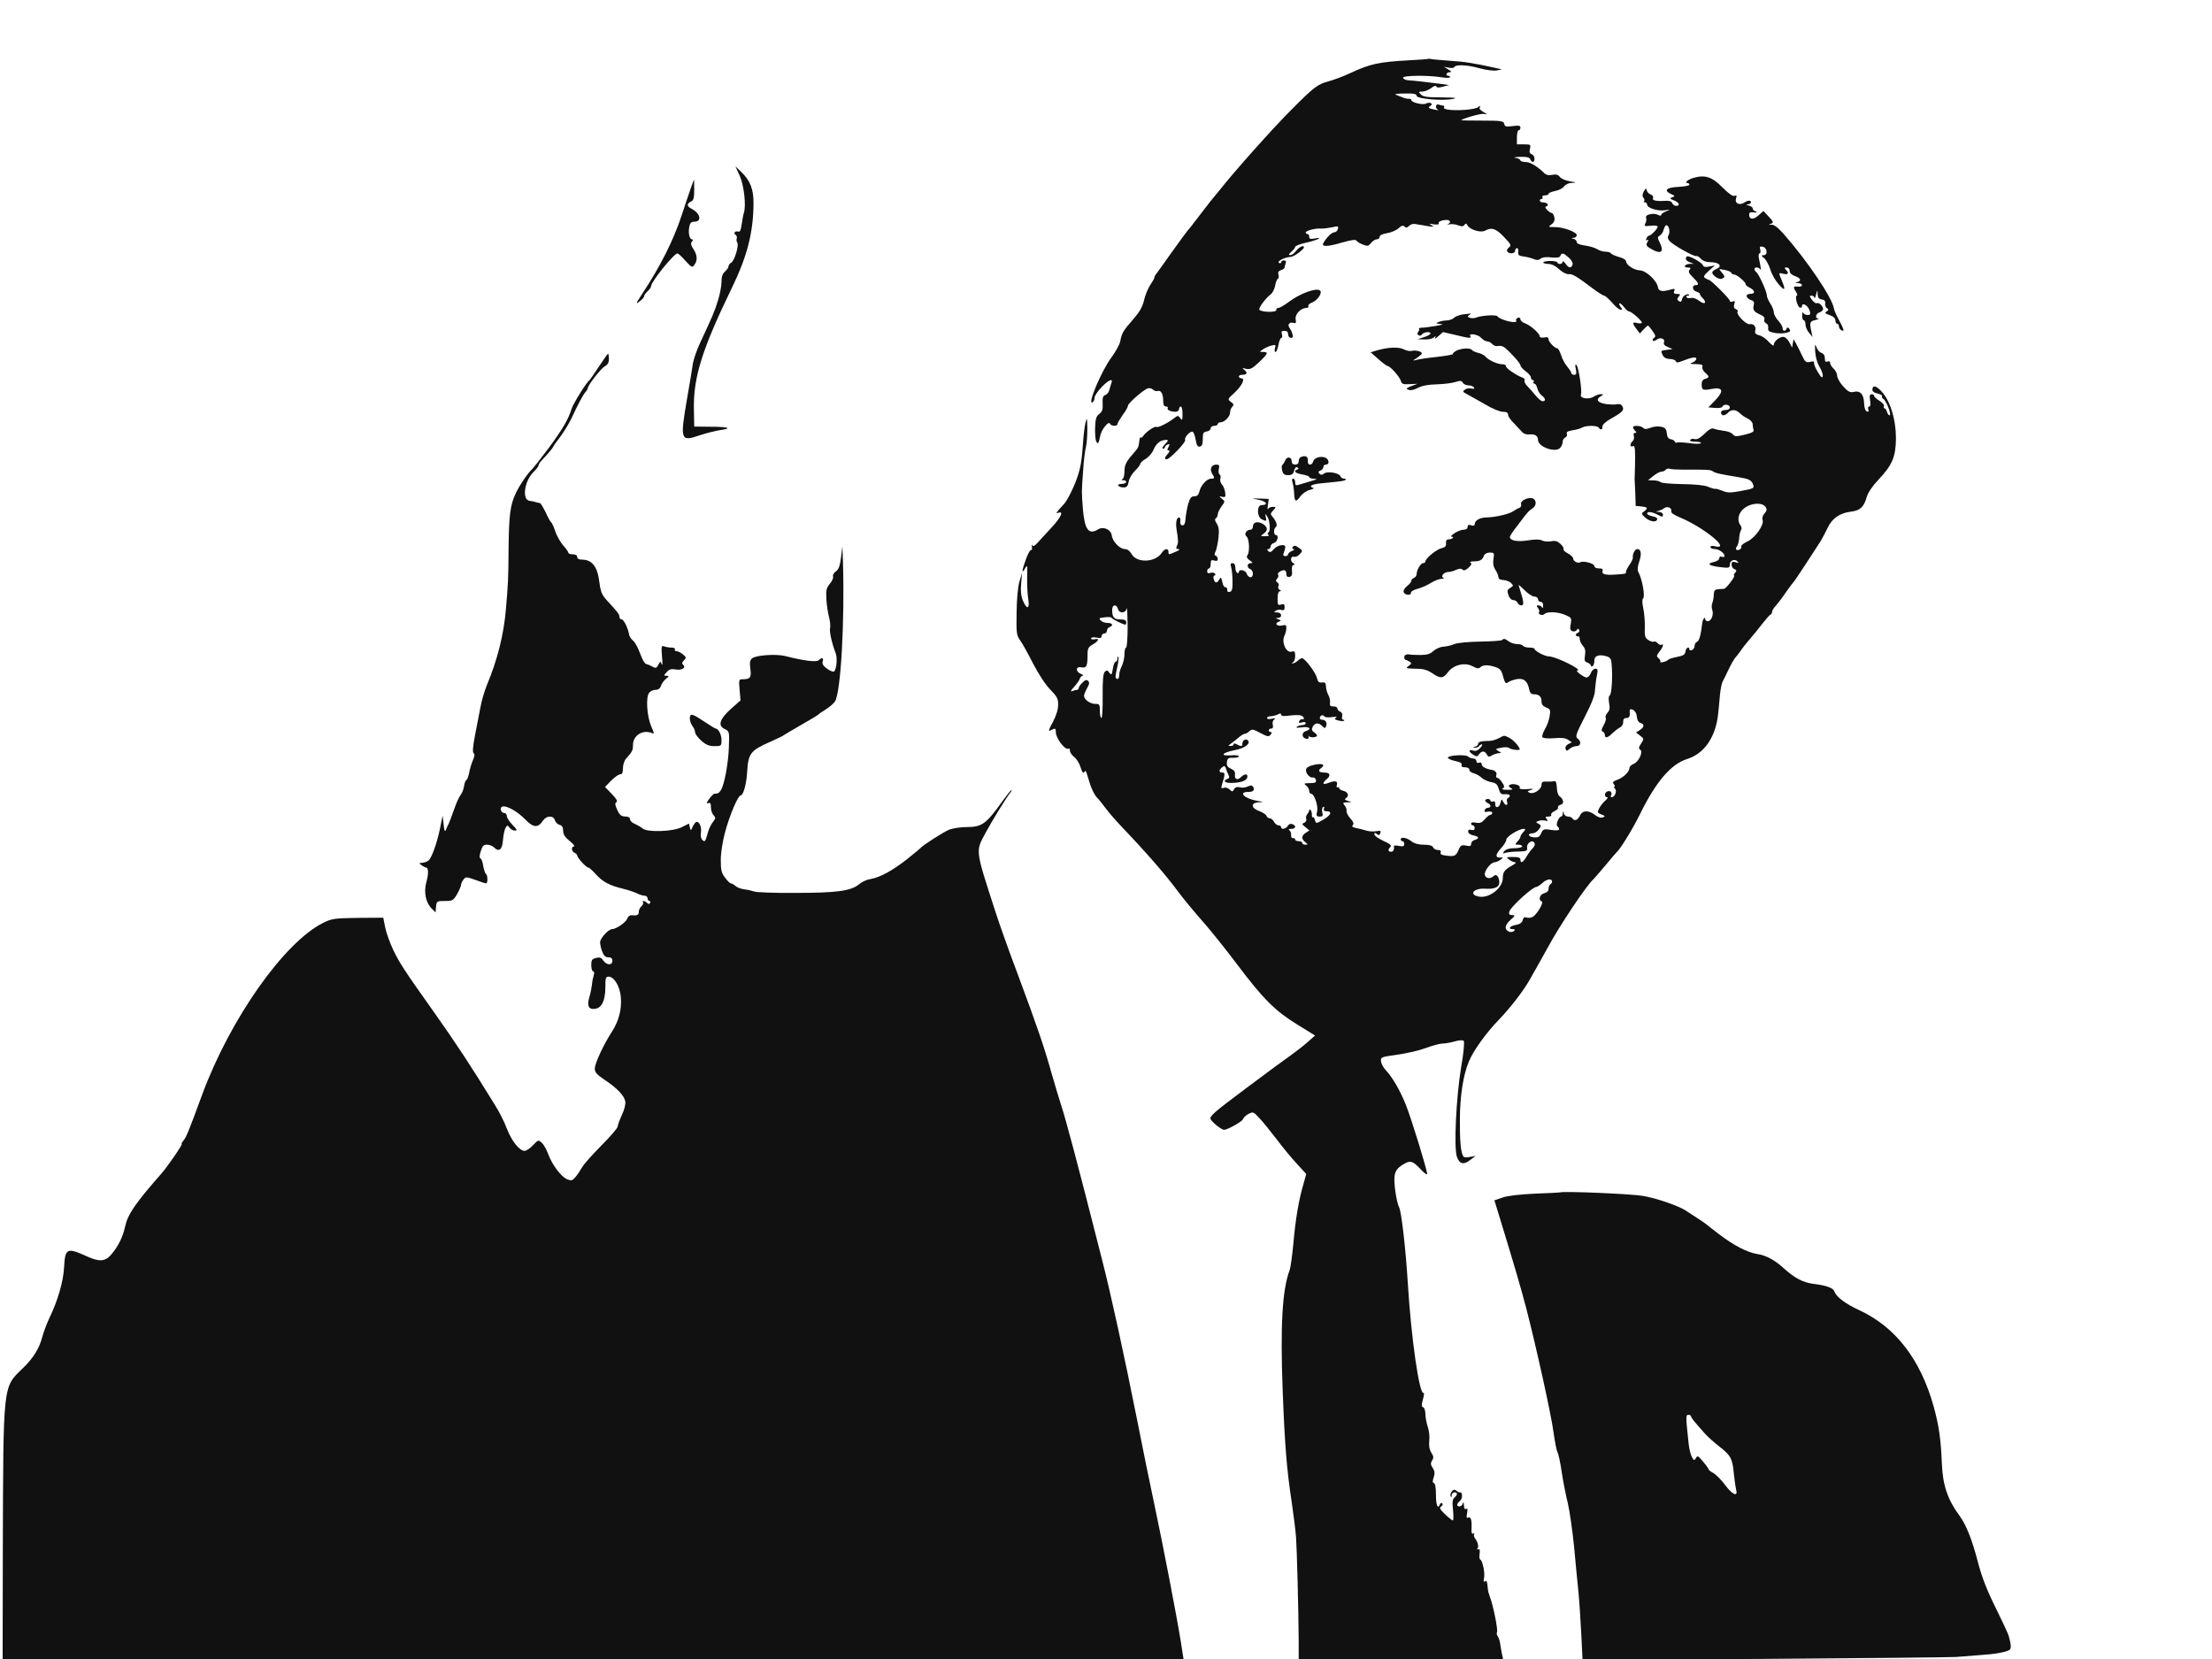 <?xml version="1.0" standalone="no"?>
<!DOCTYPE svg PUBLIC "-//W3C//DTD SVG 20010904//EN"
 "http://www.w3.org/TR/2001/REC-SVG-20010904/DTD/svg10.dtd">
<svg version="1.0" xmlns="http://www.w3.org/2000/svg"
 width="1257pt" height="943pt" viewBox="0 0 1257 943"
 preserveAspectRatio="xMidYMid meet">
<g transform="translate(0,943) scale(0.1,-0.1)"
fill="#111" stroke="none">
<path d="M8118 9096 c-1 -2 -55 -6 -118 -9 -162 -9 -215 -20 -326 -72 -40 -19
-97 -40 -127 -48 -59 -16 -81 -32 -206 -158 -108 -107 -337 -365 -414 -464 -4
-5 -19 -23 -33 -40 -14 -16 -50 -64 -82 -105 -31 -41 -59 -77 -63 -80 -3 -3
-43 -57 -88 -120 -44 -63 -86 -120 -91 -127 -6 -7 -10 -16 -10 -20 0 -5 -11
-24 -24 -43 -12 -19 -29 -58 -35 -87 -9 -38 -26 -67 -62 -108 -56 -64 -64 -77
-73 -124 -3 -18 -26 -59 -50 -92 -57 -76 -141 -276 -107 -255 6 4 11 16 11 26
0 10 18 37 39 59 40 42 68 54 57 25 -3 -9 -9 -27 -12 -40 -3 -13 -14 -26 -23
-29 -13 -4 -17 -15 -15 -48 2 -33 -2 -46 -19 -59 -18 -14 -22 -28 -24 -79 -1
-35 2 -70 7 -78 10 -18 12 -14 24 39 8 33 47 79 53 63 5 -15 43 -17 43 -3 0 6
14 29 30 52 17 22 30 46 30 53 0 13 85 88 112 98 10 3 23 0 30 -7 7 -7 19 -11
27 -8 18 6 31 -16 31 -55 0 -23 5 -33 16 -33 8 0 13 -4 10 -9 -7 -10 17 -21
45 -21 10 0 19 7 19 15 0 8 5 15 10 15 6 0 10 -19 10 -42 0 -36 -2 -40 -13
-24 -12 16 -14 16 -37 -2 -37 -28 -89 -54 -99 -48 -9 6 -61 -30 -74 -51 -5 -8
-11 -12 -15 -9 -4 2 -7 -8 -8 -24 -1 -15 -6 -34 -12 -41 -6 -8 -25 -30 -42
-50 -22 -28 -30 -47 -30 -77 0 -23 -5 -43 -12 -45 -8 -3 -6 -6 5 -6 27 -1 20
-21 -9 -21 -14 0 -23 -4 -19 -10 3 -5 17 -10 29 -10 19 0 25 7 30 33 3 19 20
46 36 62 17 16 30 34 30 39 0 6 14 19 30 28 17 10 37 33 45 52 15 36 40 56 71
56 15 0 14 -4 -6 -25 -13 -14 -18 -25 -12 -25 7 0 12 4 12 9 0 5 7 11 15 15
13 4 14 2 5 -14 -8 -15 -8 -20 1 -20 8 0 6 -7 -4 -18 -19 -21 -22 -32 -7 -32
17 0 112 99 105 110 -8 13 31 54 43 46 6 -3 13 -24 17 -47 5 -30 11 -39 23
-37 13 3 17 14 17 43 0 34 3 40 23 43 12 2 22 10 22 18 0 8 9 14 20 14 11 0
20 5 20 10 0 6 7 10 15 10 23 0 55 32 55 55 0 12 6 27 13 34 10 10 8 15 -8 27
-20 15 -19 16 18 50 44 40 65 84 42 84 -8 0 -15 5 -15 10 0 6 8 10 18 10 28 0
34 11 14 27 -15 12 -14 13 10 7 22 -5 35 2 72 37 52 49 56 59 24 59 -22 0 -22
0 -2 14 11 8 33 18 48 22 25 6 28 5 21 -15 -3 -12 -2 -21 3 -21 6 0 13 18 17
40 4 22 11 40 17 40 5 0 6 9 3 20 -5 16 -2 20 14 20 14 0 21 -6 21 -20 0 -11
7 -20 16 -20 11 0 14 6 8 23 -3 12 -11 27 -16 34 -14 17 0 35 22 28 14 -4 16
-1 13 20 -6 28 28 64 60 65 10 0 15 5 12 10 -3 6 5 14 19 20 34 12 64 59 46
70 -24 15 -115 -19 -178 -67 -24 -18 -50 -33 -58 -33 -8 0 -13 -6 -11 -12 2
-14 -81 -13 -96 1 -8 8 34 66 65 89 9 7 20 28 24 47 3 20 10 38 16 41 5 3 6
14 3 24 -4 13 0 20 15 25 11 3 20 10 20 15 0 5 3 15 6 24 4 11 1 16 -10 16 -9
0 -16 -5 -16 -11 0 -5 -5 -7 -12 -3 -14 9 34 33 67 34 18 1 75 42 75 55 0 14
-27 2 -44 -20 -10 -14 -26 -25 -34 -25 -11 0 -9 5 6 19 12 10 22 23 22 28 0 5
26 16 58 23 62 13 110 35 55 25 -26 -5 -33 -3 -33 9 0 9 -4 16 -10 16 -5 0
-10 4 -10 9 0 10 57 25 87 22 12 -1 39 3 61 7 36 8 39 8 35 -9 -3 -11 -12 -19
-20 -19 -14 0 -44 -28 -62 -60 -14 -24 22 -23 107 2 52 15 76 18 81 10 3 -6
20 -16 36 -22 26 -10 32 -9 46 9 10 12 24 21 33 21 9 0 16 6 16 14 0 9 16 17
43 21 23 4 52 16 65 28 16 15 25 18 33 10 9 -9 16 -8 27 4 11 10 25 13 46 8
17 -3 47 -8 66 -11 29 -4 31 -3 15 6 -17 9 -14 10 13 5 18 -2 31 -1 28 4 -7
10 17 21 45 21 21 0 26 -15 7 -24 -7 -3 -3 -3 8 -1 12 3 34 1 49 -5 22 -8 30
-8 37 2 7 10 11 9 18 -4 15 -24 74 -42 99 -29 38 21 63 12 108 -36 40 -42 43
-48 28 -59 -9 -7 -14 -17 -10 -23 10 -16 45 -13 45 4 0 8 5 15 11 15 5 0 9
-10 7 -22 -2 -17 3 -22 27 -25 17 -2 42 -8 58 -14 20 -9 31 -8 42 1 10 8 32
11 61 7 33 -3 47 -1 51 9 7 20 18 17 49 -11 16 -15 24 -31 20 -40 -8 -21 -22
-19 -40 7 -9 12 -16 17 -16 10 0 -6 -7 -12 -15 -12 -8 0 -15 4 -15 9 0 4 -18
8 -40 8 -22 0 -40 -4 -40 -8 0 -5 13 -9 29 -9 18 0 41 -11 61 -30 18 -17 41
-29 54 -28 22 2 44 -11 141 -84 28 -21 55 -38 61 -38 5 0 26 -18 45 -40 19
-22 40 -40 48 -40 11 0 11 3 1 15 -7 9 -10 18 -8 21 3 3 15 -6 26 -20 11 -15
24 -26 30 -26 13 0 72 -52 72 -63 0 -5 -11 -6 -25 -3 -30 8 -31 0 -5 -34 l19
-25 21 23 c11 12 23 22 25 22 2 0 14 -14 26 -31 18 -25 19 -33 8 -39 -7 -5
-10 -12 -6 -16 3 -4 13 -1 22 6 19 16 49 5 41 -15 -4 -11 3 -20 22 -27 l27
-12 -32 -4 c-37 -4 -37 -5 -23 -33 7 -12 21 -19 40 -19 15 0 30 -6 33 -12 3
-10 11 -10 38 1 53 21 79 25 79 12 0 -6 -10 -16 -22 -21 -19 -7 -16 -9 19 -9
33 -1 41 -4 37 -15 -3 -8 4 -23 15 -33 26 -22 26 -29 1 -36 -13 -3 -20 -14
-20 -30 0 -34 7 -37 58 -27 63 11 70 -11 20 -64 l-40 -41 38 -3 c21 -2 40 1
42 7 6 17 42 13 42 -4 0 -9 -9 -15 -25 -15 -16 0 -25 -6 -25 -15 0 -8 6 -15
14 -15 7 0 19 7 26 15 17 20 45 19 67 -3 10 -10 30 -24 46 -31 15 -8 27 -22
27 -32 0 -9 2 -24 5 -31 4 -11 -9 -18 -50 -28 -49 -12 -57 -11 -68 2 -6 9 -30
18 -52 20 -22 3 -47 8 -56 12 -11 5 -28 -4 -53 -29 -26 -25 -43 -34 -56 -30
-10 3 -21 1 -25 -5 -4 -6 7 -10 30 -10 20 0 34 -4 31 -8 -3 -5 -33 -5 -67 0
-33 4 -65 6 -69 3 -5 -3 -10 0 -12 5 -2 6 -12 12 -23 14 -14 2 -21 12 -23 34
-3 25 -9 32 -33 37 -17 4 -43 1 -60 -6 -23 -9 -33 -9 -42 0 -13 13 -57 15 -57
3 0 -4 5 -13 12 -20 9 -9 9 -12 -1 -12 -7 0 -10 -7 -6 -19 3 -10 -1 -24 -10
-31 -15 -13 -11 -35 6 -25 10 7 13 -27 10 -120 -1 -33 -2 -64 -2 -70 1 -5 2
-41 4 -80 l2 -70 33 -3 c36 -4 39 -9 15 -28 -17 -12 -17 -14 4 -33 26 -25 64
-32 70 -13 3 7 -7 15 -26 18 -17 4 -31 10 -31 15 0 14 28 11 60 -6 27 -14 30
-14 30 0 0 9 -10 15 -22 16 -21 1 -21 2 -3 6 11 3 26 10 32 15 17 14 46 1 40
-16 -4 -9 13 -21 51 -37 138 -58 294 -187 196 -163 -14 4 -24 2 -24 -5 0 -6
11 -11 24 -11 24 0 56 -23 56 -40 0 -5 -7 -7 -15 -4 -9 4 -15 0 -15 -9 0 -8
-13 -17 -32 -21 -43 -9 -25 -22 40 -29 47 -6 52 -4 52 14 0 24 27 36 43 19 9
-10 7 -11 -10 -5 -18 5 -23 2 -23 -13 0 -11 7 -23 16 -26 13 -5 14 -9 4 -21
-7 -8 -9 -15 -6 -15 12 0 -44 -75 -57 -76 -6 0 -22 -2 -34 -2 -18 -2 -23 -8
-24 -29 0 -16 -4 -37 -8 -48 -5 -11 -5 -29 -1 -40 10 -26 -5 -65 -25 -65 -8 0
-15 5 -15 12 0 19 -15 -2 -17 -25 -7 -64 -17 -99 -29 -104 -8 -3 -14 -13 -14
-23 0 -10 -7 -20 -15 -24 -8 -3 -15 -1 -15 4 0 20 -19 9 -22 -12 -2 -18 -12
-24 -48 -31 -25 -5 -47 -12 -50 -16 -7 -10 -51 -21 -45 -11 3 4 -2 13 -10 20
-13 11 -12 15 5 37 21 26 27 48 11 39 -5 -3 -14 1 -21 9 -7 8 -16 12 -22 9 -5
-3 -19 1 -31 9 -19 12 -22 22 -20 73 1 33 -3 81 -9 108 -6 28 -7 51 -1 55 13
9 -4 109 -27 151 -6 11 -4 31 5 58 15 44 11 72 -10 72 -14 0 -29 -28 -26 -48
1 -7 -7 -25 -19 -41 -11 -16 -20 -34 -20 -40 0 -12 2 -12 -60 -16 -58 -4 -80
2 -73 21 4 10 -2 14 -21 14 -16 0 -26 6 -26 14 0 14 -63 31 -79 21 -14 -8 -41
5 -41 21 0 7 -14 21 -30 29 -17 9 -28 20 -25 25 3 5 -5 18 -17 29 -17 16 -30
20 -54 15 -18 -3 -41 -1 -52 5 -13 7 -39 7 -81 0 -60 -9 -101 -1 -101 20 0 5
20 35 45 67 58 77 61 80 86 97 26 19 18 57 -12 57 -31 0 -61 -20 -55 -36 3 -9
-2 -17 -12 -21 -9 -3 -23 -11 -31 -17 -21 -16 -100 -35 -149 -36 -42 0 -72
-17 -72 -40 0 -7 -8 -9 -20 -5 -14 5 -20 2 -20 -9 0 -10 -9 -16 -22 -16 -13 0
-36 -9 -53 -20 -16 -11 -24 -20 -16 -20 8 0 11 -3 7 -7 -4 -4 -15 -8 -24 -8
-11 0 -16 -7 -15 -22 2 -16 -4 -23 -25 -28 -28 -6 -92 -58 -92 -76 0 -5 -6 -9
-13 -9 -14 0 -37 -40 -37 -64 0 -8 -7 -16 -15 -20 -8 -3 -15 -10 -15 -17 0 -6
-11 -20 -25 -30 -14 -12 -22 -26 -18 -34 6 -18 44 -20 41 -3 -2 6 15 16 37 22
23 6 57 21 77 34 19 12 46 22 59 23 13 0 18 3 11 6 -18 7 4 33 29 33 10 0 30
5 44 12 18 8 29 8 36 1 7 -7 18 -4 34 11 16 14 20 23 12 28 -7 4 1 8 18 8 35
0 49 8 58 33 4 10 17 17 33 17 25 0 26 -2 21 -36 -4 -25 -1 -44 11 -62 9 -14
17 -33 17 -41 0 -11 10 -16 28 -17 16 -1 35 -8 44 -17 14 -14 14 -16 -5 -28
-17 -10 -18 -17 -10 -41 6 -17 17 -28 28 -28 10 0 20 -7 24 -15 3 -8 12 -15
21 -15 16 0 15 19 -6 84 -5 16 -9 30 -9 32 0 2 16 -12 35 -31 19 -19 43 -35
55 -35 11 0 20 -7 20 -15 0 -8 7 -15 15 -15 9 0 15 -9 14 -22 0 -13 -3 -17 -6
-10 -2 6 -12 12 -20 12 -12 0 -13 -3 -3 -15 6 -8 9 -18 6 -24 -8 -12 19 -22
31 -10 15 15 75 13 117 -5 36 -15 38 -18 32 -51 -6 -28 -3 -37 10 -42 9 -3 20
0 24 7 5 9 9 9 14 1 4 -6 0 -14 -8 -17 -9 -3 -13 -10 -10 -15 3 -5 9 -7 13 -5
4 3 8 -5 8 -16 1 -11 10 -29 19 -39 12 -13 15 -29 11 -53 -5 -29 -2 -36 14
-41 10 -4 19 -11 19 -16 0 -6 5 -7 10 -4 6 3 10 17 10 30 0 28 23 38 65 27 25
-7 31 -14 33 -43 7 -68 1 -173 -10 -180 -7 -4 -8 -20 -4 -44 6 -28 3 -42 -9
-55 -9 -10 -14 -24 -10 -29 3 -6 -2 -25 -12 -42 -13 -24 -15 -33 -5 -36 6 -3
12 -11 12 -19 0 -21 17 -17 42 9 13 12 32 27 43 33 11 5 20 19 19 32 0 15 5
22 18 22 17 0 22 10 19 38 -1 6 2 12 6 12 19 -1 33 -18 35 -45 2 -17 9 -30 20
-33 24 -6 23 -24 -4 -41 l-21 -13 23 -18 c23 -18 23 -18 6 -45 -14 -21 -15
-29 -5 -35 18 -12 -8 -69 -38 -81 -12 -4 -23 -15 -23 -22 0 -22 -35 -56 -69
-68 -25 -9 -29 -14 -20 -25 6 -8 8 -14 3 -14 -4 0 -3 -5 4 -12 12 -12 -1 -48
-19 -48 -6 0 -7 5 -4 10 9 15 -4 30 -20 23 -18 -6 -20 -33 -2 -33 6 0 2 -8 -9
-18 -20 -16 -44 -52 -44 -67 0 -3 10 -10 23 -14 19 -8 20 -10 5 -16 -11 -4
-27 1 -44 14 -37 29 -72 27 -86 -4 -12 -26 -32 -33 -43 -15 -3 6 -15 10 -25
10 -10 0 -21 8 -23 18 -4 16 -5 16 -6 0 0 -10 -5 -18 -9 -18 -14 0 -33 -48
-22 -55 6 -4 10 -11 10 -17 0 -7 -16 -8 -45 -4 -42 7 -46 5 -57 -19 -9 -21
-17 -25 -42 -23 -33 3 -38 23 -6 23 11 0 26 10 35 22 14 20 14 23 -2 32 -17 9
-17 10 0 16 9 4 26 5 38 2 16 -4 18 -3 8 9 -9 11 -7 14 10 14 12 0 19 4 16 10
-3 5 5 15 19 21 14 7 23 16 20 21 -3 5 3 12 14 15 22 5 19 30 -6 49 -8 5 -15
28 -15 50 -2 29 -6 38 -17 35 -8 -2 -27 -3 -42 -2 -22 1 -28 -3 -28 -19 0 -25
-44 -55 -67 -45 -16 7 -15 9 7 16 19 7 14 8 -22 5 -34 -2 -45 0 -42 9 6 14
-39 26 -57 15 -8 -6 -6 -11 7 -18 15 -8 11 -10 -21 -10 -23 0 -33 3 -25 8 11
7 10 13 -4 34 -9 14 -21 26 -27 26 -6 0 -9 7 -6 15 6 14 -7 28 -28 31 -30 4
-55 18 -55 31 0 9 -6 13 -15 9 -9 -3 -15 0 -15 9 0 8 -8 15 -18 15 -10 0 -23
5 -29 11 -13 13 -112 8 -115 -6 -2 -5 17 -14 40 -19 30 -6 41 -13 38 -23 -4
-9 3 -13 19 -13 15 0 25 -6 25 -14 0 -8 11 -17 25 -20 14 -4 34 -15 44 -25 10
-10 34 -21 53 -25 29 -5 37 -12 45 -39 8 -27 14 -32 36 -30 27 2 36 -10 16
-22 -6 -4 -8 -13 -5 -20 8 -23 -8 -26 -20 -4 -11 21 -11 21 -18 -5 -7 -29 -32
-30 -29 -2 0 11 -4 15 -13 12 -8 -3 -14 -1 -14 4 0 6 -7 10 -15 10 -8 0 -15
-4 -15 -9 0 -5 7 -11 15 -15 19 -7 20 -26 1 -26 -8 0 -16 -6 -19 -13 -4 -10 2
-13 19 -9 14 2 24 0 24 -7 0 -6 -5 -11 -10 -11 -6 0 -20 -11 -32 -25 -17 -20
-28 -24 -50 -20 -17 4 -28 2 -28 -4 0 -6 5 -11 10 -11 6 0 10 -7 10 -16 0 -10
-6 -13 -18 -10 -13 4 -19 1 -19 -9 0 -10 12 -18 29 -22 33 -6 37 -18 8 -26
-11 -3 -20 -13 -20 -22 0 -13 -6 -15 -29 -10 -25 5 -31 2 -42 -24 -16 -36 -23
-39 -71 -33 -26 3 -35 8 -31 18 3 9 -2 14 -16 14 -12 0 -24 7 -27 15 -4 10
-21 15 -53 15 -30 0 -55 7 -71 20 -27 21 -60 26 -60 10 0 -5 5 -10 10 -10 6 0
10 -7 10 -16 0 -13 -7 -15 -30 -11 -16 4 -29 3 -29 -1 3 -20 -3 -32 -16 -32
-18 0 -19 12 -4 27 9 9 -2 18 -40 35 -28 13 -51 29 -51 37 0 10 3 11 14 2 11
-9 15 -8 20 5 5 13 1 15 -21 11 -16 -3 -41 -2 -58 3 -16 5 -43 12 -59 15 -20
4 -26 9 -18 17 7 7 3 18 -14 37 -13 14 -23 33 -22 42 2 9 -3 23 -11 32 -12 15
-10 17 15 18 29 1 29 1 4 8 -17 5 -21 9 -12 15 20 12 14 35 -13 42 -14 3 -25
10 -25 16 0 5 -4 7 -9 4 -5 -4 -7 3 -4 14 6 23 -10 26 -51 10 -31 -11 -34 -1
-6 23 24 21 18 37 -14 37 -31 0 -39 11 -18 26 26 19 7 28 -40 18 -28 -6 -44
-15 -46 -27 -4 -20 21 -49 39 -45 7 2 15 -5 17 -14 3 -15 -4 -18 -35 -18 -34
-1 -36 -2 -20 -14 9 -7 17 -21 17 -30 0 -9 4 -16 10 -16 18 0 42 -68 35 -100
-6 -26 -4 -30 14 -30 18 0 20 4 15 24 -3 13 -1 27 5 30 7 4 8 1 5 -8 -4 -11 0
-16 15 -16 34 0 24 -23 -20 -48 -40 -23 -41 -23 -46 -3 -3 11 -8 19 -12 17 -4
-3 -7 5 -6 17 0 20 -14 37 -16 20 0 -5 -5 -14 -11 -20 -6 -7 -8 -19 -5 -27 3
-8 -2 -17 -11 -21 -15 -6 -14 -9 6 -25 l23 -19 -20 -13 c-26 -16 -27 -36 -3
-54 16 -13 16 -13 0 -14 -10 0 -18 5 -18 10 0 6 -9 10 -20 10 -11 0 -20 4 -20
10 0 5 -6 9 -12 7 -8 -1 -12 7 -11 18 1 11 -4 23 -10 27 -7 5 -3 8 11 8 26 0
30 18 6 27 -10 4 -20 0 -26 -10 -10 -18 -38 -23 -38 -7 0 6 -7 10 -15 10 -8 0
-19 9 -25 20 -6 11 -17 20 -24 20 -8 0 -16 6 -19 14 -3 8 -22 20 -41 27 -48
17 -50 48 -3 50 30 1 30 2 -8 8 -74 13 -112 51 -50 51 28 0 37 11 26 29 -7 10
-13 10 -30 2 -11 -6 -31 -9 -45 -5 -17 4 -27 1 -33 -11 -9 -15 -11 -15 -26 -1
-9 9 -23 13 -33 9 -14 -5 -16 -2 -10 18 18 59 19 69 2 69 -20 0 -21 14 -1 30
12 10 16 9 21 -6 3 -11 10 -27 15 -37 7 -13 5 -19 -6 -23 -28 -11 -15 -24 23
-23 55 1 86 13 90 32 4 21 -14 22 -35 2 -20 -21 -39 -14 -35 13 2 16 -4 25
-23 34 -20 9 -25 18 -23 37 3 22 8 26 36 25 17 -1 32 3 32 8 0 6 -19 8 -45 6
-65 -5 -51 15 20 29 59 11 94 38 76 56 -12 12 -31 0 -31 -19 0 -17 -5 -17 -31
-4 -13 7 -19 7 -19 0 0 -5 -8 -10 -17 -9 -15 0 -15 2 4 15 12 9 32 24 44 35
12 10 27 19 32 19 6 0 18 7 27 15 14 13 21 12 62 -10 40 -21 48 -23 58 -10 9
11 9 15 1 15 -6 0 -11 5 -11 10 0 6 6 10 14 10 9 0 12 7 9 21 -4 12 0 25 8 31
10 7 6 8 -13 4 -16 -4 -28 -2 -28 4 0 5 9 10 21 10 11 0 29 5 40 10 14 8 19 7
19 -1 0 -8 15 -10 49 -5 27 3 56 4 65 0 18 -7 22 -25 5 -21 -6 1 -14 -4 -16
-12 -4 -9 0 -11 16 -6 12 4 21 2 21 -4 0 -6 -8 -11 -17 -11 -10 0 -25 -4 -32
-9 -10 -6 0 -8 27 -4 44 6 60 -10 21 -22 -24 -8 -22 -38 4 -43 10 -2 16 2 14
10 -2 7 -2 10 0 6 6 -10 37 -10 46 -1 4 3 -2 13 -13 20 -16 11 -18 18 -10 34
13 23 33 24 54 3 14 -14 17 -14 22 0 7 19 -3 36 -22 36 -8 0 -14 4 -14 9 0 15
18 23 25 11 4 -6 22 -8 43 -5 25 4 32 3 24 -3 -11 -7 -7 -11 13 -16 15 -4 30
-5 33 -1 3 3 1 5 -5 5 -6 0 -9 9 -6 20 3 12 -1 22 -11 26 -9 3 -16 12 -16 18
0 7 -10 12 -22 12 -18 -1 -22 4 -20 21 2 12 -3 33 -10 45 -7 13 -13 34 -13 48
-1 20 -5 24 -23 22 -16 -2 -23 3 -28 25 -7 31 -69 113 -85 113 -6 0 -17 -7
-25 -15 -9 -8 -21 -15 -27 -14 -9 0 -8 2 1 6 6 2 12 18 12 35 0 26 -3 30 -21
25 -30 -8 -57 52 -41 88 7 14 12 35 12 47 0 16 -4 19 -24 14 -29 -7 -46 11
-20 21 16 6 16 7 -2 14 -17 7 -17 8 -1 8 26 1 21 31 -5 31 -19 0 -20 2 -8 10
8 5 23 7 33 4 12 -4 17 0 17 16 0 17 -4 20 -20 15 -18 -6 -20 -2 -20 34 0 26
5 41 13 41 9 0 8 3 -2 9 -8 5 -10 14 -6 21 4 7 2 16 -6 20 -10 7 -10 12 -1 23
7 7 9 17 5 21 -8 8 15 26 35 26 6 0 12 -9 12 -21 0 -14 5 -19 18 -17 13 3 16
12 14 36 -2 21 1 32 10 32 8 0 7 4 -4 11 -19 11 -13 43 7 35 7 -2 21 4 31 15
17 18 17 20 -2 34 -23 17 -31 18 -39 5 -3 -5 0 -10 7 -11 7 0 3 -4 -9 -9 -13
-5 -23 -14 -23 -20 0 -5 -7 -10 -16 -10 -11 0 -14 5 -9 18 4 9 8 24 9 32 2 22
-45 14 -67 -12 -13 -16 -21 -18 -29 -10 -9 9 -9 12 0 12 7 0 12 6 12 14 0 8 9
18 20 21 20 6 29 45 10 45 -13 0 -13 37 0 45 11 7 3 33 -18 58 -14 15 -13 19
3 37 18 19 17 20 -3 20 -11 0 -23 -6 -26 -12 -3 -7 -4 3 -1 22 l5 35 -48 2
-47 1 43 -9 c42 -10 49 -29 11 -29 -27 0 -27 -65 0 -80 27 -14 30 -13 24 13
-4 21 -4 21 8 3 16 -25 20 -84 7 -92 -7 -4 -6 -9 1 -14 7 -3 -2 -7 -18 -7 -29
0 -30 1 -11 14 26 18 25 37 -2 55 -29 18 -58 12 -58 -13 0 -10 -6 -19 -14 -19
-24 0 -38 -26 -22 -39 16 -14 19 -88 4 -108 -6 -7 -1 -17 14 -27 18 -13 19
-16 5 -16 -21 0 -23 -26 -2 -34 19 -7 20 -46 1 -46 -8 0 -18 9 -21 20 -6 20
-45 29 -45 9 0 -5 -4 -7 -10 -4 -5 3 -10 17 -10 31 0 15 -6 24 -16 24 -11 0
-13 -6 -8 -22 4 -13 8 -49 8 -80 1 -44 -3 -58 -15 -61 -10 -3 -16 1 -15 12 0
9 -4 15 -10 14 -7 -1 -15 12 -18 30 -6 27 -8 30 -17 15 -13 -24 -25 -23 -32 2
-3 11 -1 20 5 20 5 0 6 5 3 10 -4 6 -15 8 -26 5 -13 -4 -19 -2 -19 9 0 9 5 16
10 16 6 0 10 12 10 26 0 21 4 24 20 19 14 -4 20 -2 20 8 0 9 -5 17 -11 19 -8
3 -9 10 -2 23 6 11 13 46 17 78 5 44 2 63 -9 81 -11 16 -13 26 -6 31 6 3 11
13 11 22 0 8 9 28 21 45 21 28 21 30 3 44 -18 15 -18 15 2 11 17 -4 20 0 16
27 -3 17 -11 37 -19 44 -7 8 -11 22 -8 32 3 10 1 21 -5 25 -5 3 -7 17 -4 31 5
20 2 24 -15 24 -27 0 -38 -26 -23 -51 16 -25 15 -29 -6 -29 -24 0 -58 -37 -66
-72 -5 -20 -13 -28 -29 -28 -18 0 -25 -9 -36 -47 -7 -27 -13 -64 -14 -83 -2
-24 -7 -35 -17 -35 -10 0 -14 8 -13 23 2 12 -1 22 -6 22 -15 0 -21 -29 -15
-68 10 -61 11 -76 2 -94 -7 -14 -4 -18 9 -18 11 -1 4 -7 -16 -15 -41 -18 -41
-18 -41 0 0 22 -23 18 -38 -6 -35 -55 -141 -60 -171 -8 -10 18 -24 29 -38 29
-29 0 -71 43 -75 77 -4 34 -48 54 -78 35 -53 -33 -76 -2 -86 113 -8 106 -8 93
1 220 3 55 11 116 16 135 5 19 8 67 8 105 -1 61 -2 66 -10 35 -5 -19 -11 -69
-14 -110 -7 -104 -14 -146 -32 -199 -18 -55 -57 -133 -75 -153 -45 -48 -52
-59 -35 -52 34 13 17 -25 -37 -83 -29 -32 -65 -71 -79 -86 -18 -20 -27 -24
-31 -15 -3 7 -4 3 -2 -10 2 -12 0 -20 -4 -17 -5 3 -18 -20 -29 -50 -24 -64
-27 -92 -6 -55 13 23 14 20 12 -50 -1 -41 2 -96 6 -122 10 -59 -7 -65 -30 -11
-11 27 -14 56 -10 98 l5 60 -15 -50 c-9 -32 -15 -97 -16 -177 -2 -116 0 -129
20 -156 12 -16 45 -76 74 -133 32 -61 71 -121 98 -148 39 -40 45 -52 44 -87 0
-26 -11 -61 -30 -97 -25 -45 -27 -55 -13 -47 26 14 30 13 30 -10 0 -36 54
-105 72 -94 5 3 8 -2 8 -11 0 -10 11 -26 25 -37 13 -10 30 -37 36 -59 8 -26
15 -35 20 -27 6 10 9 9 13 -2 2 -8 12 -38 21 -67 9 -28 26 -62 39 -75 12 -12
35 -41 51 -63 16 -22 59 -71 96 -110 132 -138 244 -267 309 -355 37 -50 87
-110 163 -197 37 -43 119 -145 181 -228 146 -193 212 -259 337 -336 l102 -63
-44 -39 c-24 -21 -64 -52 -89 -70 -25 -17 -141 -102 -258 -190 -186 -139 -211
-161 -202 -177 10 -19 62 -60 76 -60 19 0 103 47 107 60 2 8 16 22 31 30 27
14 29 13 64 -25 21 -22 64 -76 97 -119 33 -44 84 -106 114 -138 l54 -59 -16
-57 c-27 -93 -45 -199 -57 -337 -7 -71 -16 -140 -22 -154 -41 -110 -53 -311
-39 -681 12 -313 23 -451 52 -640 10 -69 21 -156 24 -195 5 -72 14 -410 15
-592 l0 -103 581 0 581 0 -6 27 c-3 16 -9 44 -11 63 -3 19 -10 39 -15 44 -4 4
-6 15 -3 22 6 15 -22 152 -40 199 -6 16 -12 36 -12 45 -4 46 -6 51 -16 44 -8
-5 -10 0 -6 17 7 28 -8 102 -21 107 -5 1 -6 16 -4 32 3 22 1 29 -9 27 -8 -2
-11 -2 -6 0 11 7 8 36 -8 57 -8 10 -12 23 -8 29 3 6 1 7 -5 3 -7 -4 -10 2 -10
16 3 56 -2 80 -17 75 -11 -5 -13 0 -8 25 4 22 3 29 -5 24 -8 -5 -12 2 -13 21
-1 17 -3 21 -6 11 -2 -10 -11 -18 -19 -18 -18 0 -18 14 1 30 9 7 15 23 13 34
-2 12 -6 19 -9 16 -3 -3 -13 1 -21 8 -13 10 -18 9 -28 -3 -6 -8 -10 -20 -7
-27 4 -8 6 -7 6 5 1 9 8 17 16 17 19 0 19 -14 0 -30 -11 -9 -13 -26 -8 -71 3
-32 3 -59 -1 -59 -4 0 -24 16 -44 35 -30 29 -34 37 -22 45 8 5 11 13 6 17 -5
4 -11 2 -13 -4 -12 -33 -23 -7 -23 51 0 40 -4 66 -11 68 -9 3 -9 12 -2 33 8
23 6 36 -5 53 -13 19 -13 28 -4 43 10 15 9 24 -4 44 -11 17 -15 39 -12 67 3
24 -1 60 -9 82 -7 21 -13 53 -13 71 0 19 -6 35 -12 38 -10 3 -11 13 -2 45 6
23 8 39 4 37 -24 -15 -71 312 -90 625 -12 195 -36 403 -49 429 -16 31 -32 144
-26 180 4 26 15 42 40 59 48 31 61 28 106 -20 21 -23 39 -36 39 -29 0 23 -89
313 -121 393 -33 82 -76 157 -115 198 -13 14 -25 36 -26 50 -3 23 0 24 92 37
52 7 126 24 163 38 38 14 79 25 92 25 14 0 45 5 70 12 28 8 48 9 53 3 5 -6 -1
-72 -15 -150 -28 -171 -42 -454 -24 -508 15 -43 39 -48 79 -16 l27 21 -32 -6
c-20 -5 -34 -3 -38 4 -14 23 -20 87 -19 215 1 131 19 246 51 323 25 61 98 163
171 238 66 69 141 166 176 229 9 17 25 44 34 60 10 17 40 71 67 120 64 120
223 358 261 390 6 6 37 42 69 80 32 39 61 72 64 75 20 17 94 138 130 213 91
185 176 285 268 314 78 25 134 87 162 181 12 42 14 59 25 184 3 32 10 66 15
75 6 10 21 42 35 71 14 29 31 59 38 66 7 8 20 24 28 36 15 22 28 39 65 82 11
12 38 46 59 73 22 28 43 52 48 53 4 2 8 9 8 15 0 7 10 24 23 37 12 14 38 48
56 75 19 28 38 52 41 55 6 4 102 151 156 235 10 17 28 51 40 76 25 54 69 84
133 92 52 6 73 27 89 83 8 26 32 62 68 100 78 83 97 129 98 234 0 107 -32 211
-81 265 -32 35 -53 39 -53 9 0 -8 13 -17 30 -20 16 -4 27 -10 25 -15 -3 -4 0
-11 8 -16 17 -11 48 -93 35 -93 -5 0 -12 9 -15 20 -3 11 -9 20 -14 20 -5 0 -6
6 -3 13 2 7 -9 20 -26 30 -16 10 -30 22 -30 28 0 5 -6 9 -14 9 -11 0 -13 -9
-9 -35 4 -22 2 -35 -5 -35 -6 0 -9 -7 -5 -16 4 -12 2 -15 -8 -12 -9 3 -15 21
-16 48 -2 51 -23 73 -61 63 -19 -4 -31 2 -58 32 -19 21 -34 48 -34 60 0 12 -9
30 -20 40 -11 10 -20 25 -20 33 0 8 -6 12 -15 8 -11 -4 -15 1 -15 19 0 15 -7
26 -19 30 -11 3 -24 18 -29 33 -8 22 -9 18 -7 -25 2 -32 12 -66 25 -88 12 -19
20 -43 18 -52 -2 -13 -10 -7 -27 22 -14 22 -24 46 -22 53 1 9 -6 11 -23 6 -23
-5 -28 -1 -46 37 -11 24 -27 55 -34 68 l-14 24 -4 -24 -4 -24 -14 27 c-7 15
-21 30 -31 33 -20 7 -59 -22 -59 -44 0 -9 -11 -2 -28 16 -15 18 -40 35 -55 38
-19 5 -26 12 -23 24 8 23 -8 44 -30 39 -21 -4 -79 55 -70 71 3 5 -1 12 -10 15
-11 4 -13 13 -9 27 6 18 4 21 -9 16 -9 -4 -16 -2 -16 4 0 11 -108 119 -119
119 -3 0 -13 5 -21 10 -12 7 -8 15 20 41 l35 31 -31 -6 c-23 -5 -33 -3 -37 7
-6 17 -82 58 -91 50 -12 -12 -6 -24 17 -33 l22 -9 -22 0 c-29 -1 -41 -21 -12
-21 17 0 19 -3 10 -13 -8 -10 -4 -20 19 -42 33 -32 38 -45 15 -45 -22 0 -18
-31 5 -37 11 -3 20 -9 20 -13 0 -5 7 -16 16 -24 26 -27 11 -39 -19 -16 -16 13
-36 20 -47 17 -11 -3 -23 -1 -26 4 -3 5 0 9 7 9 7 0 10 2 7 5 -10 10 -37 -7
-40 -26 -2 -13 -7 -16 -17 -10 -12 8 -12 12 -2 25 12 14 10 16 -9 16 -16 0
-21 4 -16 16 5 13 2 15 -16 10 -50 -15 -73 -12 -76 11 -6 38 -67 96 -104 97
-34 2 -78 31 -78 53 0 7 -18 17 -40 23 -21 6 -42 15 -45 20 -3 6 -17 10 -31
10 -14 0 -35 6 -47 14 -12 8 -43 17 -69 21 -31 4 -48 11 -48 20 0 7 -8 16 -17
18 -17 4 -17 5 0 6 9 0 17 7 17 15 0 18 -76 46 -125 46 -37 0 -38 1 -19 15 15
10 20 22 17 40 -3 14 -10 25 -15 25 -5 0 -17 8 -26 17 -12 12 -13 18 -4 21 18
6 4 22 -19 22 -10 0 -19 5 -19 10 0 6 5 10 11 10 5 0 7 5 4 10 -3 6 3 10 14
10 12 0 21 4 21 9 0 5 17 12 37 16 21 4 43 15 51 26 8 11 26 20 45 20 27 1 25
3 -12 9 -24 4 -50 15 -57 25 -10 13 -21 16 -43 12 -21 -5 -35 -1 -47 11 -38
37 -79 62 -106 62 -15 0 -28 4 -28 9 0 5 -12 12 -27 14 -16 2 -4 5 25 6 39 1
54 -3 58 -14 9 -21 24 -19 24 4 0 10 -7 22 -16 25 -11 4 -14 13 -10 31 6 24 4
25 -34 25 l-40 0 0 40 c0 22 5 40 10 40 6 0 10 7 10 15 0 12 -9 13 -44 9 -36
-5 -44 -4 -48 12 -4 17 -16 19 -126 19 -66 0 -120 1 -119 2 12 11 113 40 130
36 21 -4 21 -3 -3 11 -14 8 -24 17 -22 20 5 14 1 20 -6 9 -5 -7 -38 -14 -77
-17 -78 -5 -128 2 -119 15 3 5 1 9 -5 9 -5 0 -16 3 -25 6 -19 7 -22 -22 -3
-30 6 -3 -1 -3 -18 1 -38 7 -43 12 -26 22 19 12 -5 24 -25 13 -18 -10 -84 6
-84 20 0 5 -6 8 -12 7 -7 -1 -24 2 -38 8 -14 6 -32 13 -40 16 -8 3 15 6 53 6
51 1 67 -2 67 -13 0 -17 145 -30 205 -18 30 6 16 8 -62 9 -81 0 -105 3 -118
16 -15 16 -15 17 8 17 13 0 36 9 50 20 15 12 27 16 29 9 2 -7 14 -8 38 -1 l35
9 -50 7 c-77 10 -147 18 -179 20 -16 0 -31 7 -33 14 -5 14 139 16 220 3 26 -4
47 -4 47 1 0 4 -4 8 -10 8 -18 0 -11 20 8 20 13 1 11 4 -8 16 l-25 15 27 -5
c15 -4 30 -2 33 4 9 15 73 12 145 -8 36 -10 79 -15 95 -12 l30 6 -30 7 c-131
29 -182 37 -265 42 -52 4 -100 8 -107 10 -6 2 -13 2 -15 1z m1447 -2335 c130
1 157 0 168 -9 13 -10 38 -16 149 -34 54 -9 68 -16 77 -34 13 -29 11 -30 -71
-45 -55 -10 -72 -10 -100 2 -18 7 -36 13 -41 11 -4 -1 -22 4 -41 12 -21 9 -76
14 -147 15 -63 1 -118 6 -123 11 -6 6 -24 10 -40 10 l-31 1 30 24 c17 14 38
25 47 25 9 0 20 5 23 10 4 6 14 9 23 6 10 -3 44 -5 77 -5z m469 -213 c8 -13 6
-21 -7 -36 -10 -11 -15 -26 -11 -35 11 -28 -41 -103 -86 -124 -22 -10 -38 -23
-35 -30 4 -12 -19 -25 -29 -16 -3 4 -1 12 5 19 5 7 11 27 12 46 1 18 6 39 11
46 4 7 3 18 -2 25 -20 24 -17 62 9 89 37 39 112 48 133 16z m-3681 -578 c7
-28 44 -26 50 3 2 12 4 -33 5 -100 0 -68 -4 -123 -9 -123 -5 0 -9 -17 -9 -37
0 -21 -7 -51 -15 -67 -8 -15 -15 -39 -15 -53 0 -14 -5 -23 -11 -21 -13 4 -13
9 1 72 6 27 8 51 5 54 -3 3 -5 -2 -5 -11 0 -9 -4 -17 -10 -17 -5 0 -13 -18
-16 -40 -6 -36 -8 -38 -20 -23 -10 15 -15 16 -26 5 -9 -10 -13 -47 -12 -138 1
-68 -2 -124 -7 -124 -5 0 -9 18 -9 40 0 37 -2 40 -27 40 -28 0 -63 25 -63 46
0 7 8 26 17 43 14 23 15 33 6 42 -8 8 -16 6 -32 -10 -12 -12 -21 -25 -21 -31
0 -5 -4 -10 -9 -10 -5 0 -17 -3 -27 -7 -13 -5 -10 2 9 23 15 16 30 37 33 47 3
9 11 17 17 18 7 0 2 4 -10 9 -32 13 -31 44 1 38 30 -6 36 6 36 68 0 39 4 47
30 62 34 19 40 37 10 29 -11 -3 -20 0 -20 5 0 6 12 8 30 5 22 -5 30 -3 30 8 0
8 7 15 15 15 8 0 15 7 15 15 0 9 7 18 15 21 24 10 17 24 -11 24 -14 0 -32 6
-39 14 -12 12 -9 15 23 18 20 3 39 1 40 -4 3 -7 66 -38 78 -38 2 0 4 7 4 15 0
10 -10 15 -34 15 -36 0 -46 12 -46 56 0 29 25 32 33 4z m2304 -1268 c-10 -10
-17 -22 -17 -27 0 -5 -7 -17 -17 -27 -15 -17 -15 -18 5 -18 12 0 22 -4 22 -10
0 -5 -20 -10 -44 -10 -28 0 -48 -6 -57 -16 -12 -15 -11 -16 7 -10 11 3 44 7
73 7 46 1 51 4 49 22 -4 25 29 48 41 28 6 -8 2 -20 -9 -31 -9 -9 -26 -31 -36
-49 -20 -33 -34 -40 -34 -16 0 11 -11 15 -42 15 -39 0 -40 -1 -22 -15 10 -8
26 -15 34 -15 8 0 2 -8 -15 -17 -44 -24 -55 -38 -55 -72 0 -57 -77 -117 -136
-106 -59 11 -31 48 33 45 54 -4 83 8 83 34 0 34 -17 53 -32 38 -18 -18 -45
-15 -50 6 -6 21 34 72 55 72 7 0 22 6 33 14 18 14 18 14 0 13 -30 -3 -29 18 4
53 16 17 30 40 30 49 0 17 71 61 99 61 11 0 11 -4 -2 -18z m163 -282 c0 -5 -4
-12 -10 -15 -5 -3 -10 -15 -10 -25 0 -13 -9 -22 -25 -26 -25 -6 -35 -39 -14
-46 14 -5 -27 -75 -51 -88 -10 -6 -26 -7 -35 -4 -11 5 -18 0 -22 -14 -3 -15
-16 -24 -39 -28 -35 -6 -47 -24 -17 -24 12 0 14 -3 7 -10 -6 -6 -18 -8 -27 -5
-29 12 -28 36 5 66 29 26 30 29 11 29 -16 0 -20 5 -16 20 7 26 131 140 154
140 5 0 22 11 36 24 24 22 53 25 53 6z"/>
<path d="M4204 8430 c24 -53 37 -171 23 -210 -3 -8 -8 -37 -12 -63 -5 -36 -10
-47 -20 -43 -18 6 -30 -10 -14 -19 5 -4 8 -13 6 -19 -3 -7 -2 -18 3 -25 10
-17 -16 -103 -35 -114 -8 -4 -15 -14 -15 -20 0 -7 -9 -20 -20 -30 -14 -12 -20
-29 -20 -59 0 -24 -9 -71 -20 -105 -19 -63 -31 -90 -100 -238 -21 -44 -41
-103 -44 -130 -4 -28 -18 -114 -32 -192 -40 -235 -37 -244 71 -207 39 13 92
26 118 30 72 10 46 19 -56 19 l-92 1 -2 106 c-2 177 48 335 213 676 90 184
125 320 126 488 0 80 -19 129 -72 179 l-31 30 25 -55z"/>
<path d="M9623 8419 c-31 -9 -54 -29 -34 -29 6 0 11 -4 11 -10 0 -5 -28 -10
-62 -12 -68 -3 -86 -20 -43 -40 24 -11 25 -13 8 -19 -16 -6 -15 -8 10 -18 29
-11 37 -31 12 -31 -9 0 -18 7 -22 15 -3 10 -16 15 -32 14 -58 -4 -83 1 -78 15
4 9 -2 17 -13 21 -10 3 -20 14 -22 23 -3 14 -6 13 -17 -6 -9 -17 -9 -27 -2
-36 6 -7 8 -16 4 -19 -3 -4 -1 -7 5 -7 7 0 12 -6 12 -13 0 -19 61 -38 101 -32
33 5 33 5 7 -6 -16 -6 -28 -15 -28 -20 0 -6 -7 -6 -18 0 -25 13 -75 2 -68 -16
3 -8 2 -23 -4 -32 -8 -16 -5 -18 30 -14 24 3 40 1 40 -6 0 -11 -39 -51 -51
-51 -4 0 -10 -7 -13 -16 -4 -9 -2 -13 5 -8 8 4 8 1 0 -13 -9 -17 -5 -23 28
-41 50 -28 68 -13 44 37 -15 30 -15 34 -1 42 9 5 19 20 22 34 4 14 10 25 16
25 14 0 22 -38 12 -56 -7 -12 -5 -22 7 -35 22 -24 141 -90 151 -84 4 2 15 -4
25 -15 12 -13 31 -20 55 -20 49 0 70 -22 35 -38 -14 -6 -25 -15 -25 -20 0 -17
37 -42 54 -36 20 8 20 13 -1 37 -18 20 -17 20 17 13 19 -3 37 -11 38 -16 2 -6
10 -10 17 -10 15 0 67 -44 65 -56 -1 -3 9 -12 21 -18 33 -16 36 -36 5 -36 -30
0 -26 -25 6 -36 14 -4 18 -12 14 -28 -7 -27 1 -38 37 -54 19 -8 27 -17 23 -28
-3 -8 1 -17 10 -21 8 -3 14 -15 12 -26 -2 -17 4 -22 32 -28 19 -4 49 -5 67 -1
26 6 30 10 22 22 -8 11 -12 12 -16 3 -7 -18 -23 -16 -23 2 0 9 -11 28 -25 43
-14 15 -25 36 -25 47 0 11 -9 34 -20 50 -11 17 -20 38 -20 48 0 21 -47 124
-61 132 -5 4 -9 10 -9 16 0 14 27 11 34 -3 5 -13 2 17 -9 65 -3 15 -1 27 4 27
5 0 7 9 4 21 -5 17 -2 20 13 17 26 -4 32 -48 7 -48 -16 -1 -16 -2 3 -18 11
-10 26 -38 34 -63 7 -25 28 -62 47 -84 36 -42 42 -35 18 22 -19 45 -19 44 10
37 27 -7 33 4 13 24 -9 9 -8 12 5 12 10 0 17 -8 17 -19 0 -12 11 -23 30 -30
33 -11 39 -27 13 -34 -14 -4 -12 -5 5 -6 12 0 22 -6 22 -12 0 -5 -8 -9 -17 -8
-33 3 -35 -1 -19 -26 9 -14 12 -25 7 -25 -13 0 2 -63 17 -68 6 -2 12 1 12 7 0
26 35 5 44 -26 6 -19 3 -23 -12 -23 -11 0 -23 6 -25 13 -3 6 -6 0 -6 -15 -1
-16 4 -28 9 -28 6 0 10 -11 10 -24 0 -13 9 -34 20 -47 l20 -24 -6 28 c-12 54
-10 61 21 68 17 4 24 7 18 8 -21 2 -15 29 7 36 11 3 20 12 20 19 0 17 -26 40
-37 33 -4 -3 -16 6 -26 19 -15 21 -16 24 -2 24 8 0 16 -6 16 -12 1 -7 5 1 9
17 8 30 8 30 9 3 1 -20 7 -27 24 -30 15 -2 21 -9 19 -22 -2 -10 2 -23 10 -27
11 -7 10 -11 -2 -19 -12 -7 -9 -12 18 -21 21 -7 32 -18 32 -30 0 -10 5 -19 10
-19 6 0 10 -6 10 -14 0 -15 18 -31 26 -24 2 3 -8 27 -23 54 -15 27 -29 58 -31
69 -9 63 -153 275 -290 430 -31 34 -51 49 -66 48 -19 -2 -19 -2 -3 5 17 7 16
11 -12 41 l-30 32 -27 -24 c-29 -27 -54 -26 -54 3 0 13 7 16 28 13 20 -2 22
-1 9 5 -10 4 -18 12 -17 17 1 6 -9 13 -22 17 -16 4 -18 6 -5 7 9 1 17 6 17 11
0 13 -16 13 -39 -2 -27 -17 -54 -3 -46 23 6 17 4 21 -8 16 -11 -4 -34 13 -70
49 -58 59 -98 72 -164 53z"/>
<path d="M3923 8353 c-11 -32 -33 -96 -48 -143 -48 -146 -121 -292 -231 -458
-31 -48 -32 -52 -10 -35 14 10 26 23 26 29 0 6 9 19 20 29 11 10 20 23 20 29
0 25 130 186 150 186 4 0 25 -19 45 -42 36 -39 39 -40 51 -23 19 26 17 55 -6
90 -14 21 -16 33 -8 42 7 8 7 13 0 13 -14 0 -22 38 -15 71 4 22 11 29 28 29
45 0 36 47 -14 73 -29 14 -30 29 -5 41 15 7 19 20 19 67 0 33 -1 59 -1 59 -1
0 -10 -26 -21 -57z"/>
<path d="M8311 7643 c-19 -3 -40 -11 -48 -19 -8 -8 -26 -14 -41 -15 -15 0 -36
-4 -47 -9 -17 -7 -16 -9 10 -11 22 -1 14 -4 -25 -11 -30 -5 -65 -10 -78 -10
-13 0 -21 -3 -18 -6 3 -3 1 -11 -5 -18 -7 -8 -6 -14 2 -19 6 -4 14 -3 18 3 9
15 50 20 50 7 0 -5 -17 -15 -37 -21 l-37 -12 41 -1 c22 -1 46 5 53 12 11 10
12 9 6 -3 -5 -8 4 -4 18 9 l27 24 69 -16 c80 -20 95 -21 86 -7 -12 19 45 10
62 -10 10 -11 25 -20 34 -20 9 0 22 -7 30 -16 7 -8 21 -13 32 -10 11 2 26 -1
35 -7 34 -27 92 -91 92 -103 0 -7 14 -22 30 -34 17 -12 30 -28 30 -36 0 -8 5
-14 11 -14 5 0 7 -4 4 -10 -3 -5 -2 -10 4 -10 6 0 14 -12 17 -27 4 -16 16 -34
26 -41 21 -16 24 -32 4 -32 -8 0 -26 15 -40 33 -14 17 -36 42 -47 53 -12 12
-19 26 -15 32 3 5 -2 12 -12 16 -34 12 -97 55 -94 65 1 6 -9 11 -21 11 -28 0
-80 24 -97 45 -6 7 -25 17 -41 20 -16 4 -31 11 -34 16 -9 13 -59 11 -89 -4
-14 -8 -23 -16 -20 -19 2 -3 -37 -10 -88 -16 -51 -5 -104 -13 -118 -17 -25 -6
-25 -6 3 12 15 10 27 21 27 25 0 11 -38 20 -57 14 -10 -3 -31 1 -46 9 -30 15
-91 12 -155 -7 l-33 -10 43 -38 c24 -22 48 -39 53 -40 15 0 69 -61 76 -85 4
-17 13 -20 50 -18 l44 2 -35 -13 c-30 -12 -32 -15 -16 -21 12 -5 31 -1 54 11
23 12 58 19 106 20 39 1 87 7 106 13 28 9 36 8 43 -4 4 -8 19 -15 32 -15 13 0
27 -5 31 -12 5 -7 0 -9 -14 -6 -12 3 -28 1 -37 -6 -15 -10 -13 -14 12 -26 15
-8 61 -34 101 -57 41 -25 85 -43 102 -43 21 0 30 -5 30 -17 0 -9 15 -31 33
-48 17 -18 38 -40 46 -49 7 -10 24 -16 40 -15 33 4 51 -7 51 -31 0 -39 97 -74
125 -46 8 8 15 23 15 34 0 11 7 22 15 26 8 3 12 12 9 20 -4 11 4 16 33 21 21
3 46 10 55 16 23 12 85 12 93 -1 10 -16 23 -12 21 6 0 10 17 27 45 43 70 39
80 50 69 71 -6 12 -17 16 -30 13 -11 -3 -40 -2 -65 1 -48 8 -59 27 -27 45 16
10 16 10 -1 11 -10 0 -28 -6 -40 -14 -28 -18 -81 -10 -73 11 8 20 -13 156 -25
168 -8 7 -9 1 -4 -22 5 -26 3 -33 -9 -33 -9 0 -16 4 -16 9 0 5 -11 22 -24 38
-13 15 -29 45 -35 66 -7 20 -16 37 -20 37 -15 0 -51 37 -51 52 0 11 -7 14 -25
10 -14 -2 -25 0 -25 6 0 17 -51 62 -82 74 -16 5 -28 16 -28 24 0 8 -6 11 -15
8 -8 -4 -12 -10 -9 -15 14 -23 -90 1 -107 24 -7 10 -94 4 -121 -8 -10 -4 -26
-4 -35 -1 -15 6 -15 8 -3 16 8 6 11 9 5 8 -5 -1 -25 -3 -44 -5z"/>
<path d="M3404 7348 c-26 -40 -50 -75 -54 -78 -17 -12 -91 -131 -101 -161 -20
-64 -51 -116 -131 -225 -45 -60 -87 -113 -93 -119 -23 -20 -72 -91 -93 -136
-33 -68 -40 -126 -42 -319 -1 -171 -3 -201 -15 -341 -12 -144 -48 -289 -109
-434 -13 -33 -30 -89 -36 -125 -7 -36 -21 -108 -31 -160 -12 -65 -15 -96 -7
-101 7 -4 5 -17 -5 -40 -8 -19 -18 -51 -21 -71 -4 -20 -11 -38 -15 -40 -5 -2
-12 -18 -14 -36 -3 -19 -12 -41 -20 -50 -8 -10 -24 -45 -36 -80 -12 -34 -25
-70 -30 -80 -5 -9 -13 -26 -17 -37 -6 -15 -9 -8 -13 30 l-6 50 -14 -70 c-17
-84 -47 -169 -66 -185 -7 -6 -23 -12 -35 -13 -20 -1 -20 -2 -4 -14 10 -7 21
-13 25 -13 14 0 15 -36 2 -82 -16 -57 -4 -117 30 -151 l22 -22 3 33 c3 31 5
32 50 32 44 0 48 3 70 40 12 21 22 45 22 52 0 7 7 21 14 30 12 16 16 16 67 -2
29 -11 57 -20 61 -20 11 0 10 48 -1 54 -4 3 -11 23 -15 45 -3 22 -10 41 -16
43 -6 2 -6 17 2 41 9 29 16 37 35 37 14 0 31 -7 40 -15 28 -29 47 -14 51 40 2
27 9 59 14 69 10 18 12 18 23 3 7 -9 20 -17 31 -17 15 0 12 6 -14 33 -18 18
-32 41 -32 50 0 9 -6 17 -14 17 -19 0 -29 30 -12 36 23 9 87 -27 131 -73 46
-47 72 -49 100 -7 20 30 60 32 68 3 3 -11 15 -23 26 -26 15 -4 21 -13 21 -33
0 -21 10 -37 37 -59 21 -17 32 -31 25 -31 -17 0 -15 -29 3 -36 8 -4 15 -10 15
-15 0 -13 51 -69 63 -69 5 0 24 -17 42 -37 39 -44 79 -65 154 -83 29 -7 65
-19 80 -26 14 -8 34 -14 44 -14 9 0 17 -7 17 -15 0 -8 5 -15 11 -15 5 0 7 -5
3 -11 -4 -8 -9 -8 -17 0 -13 13 -30 15 -23 2 3 -5 -1 -14 -9 -21 -8 -7 -15
-21 -15 -31 0 -19 -9 -23 -42 -20 -9 1 -19 -7 -23 -18 -6 -21 -63 -61 -87 -61
-20 0 -68 -52 -68 -75 0 -10 5 -34 12 -52 9 -24 18 -33 35 -33 16 0 23 -6 23
-20 0 -27 -33 -26 -52 2 -11 16 -20 20 -41 14 -23 -5 -27 -12 -27 -41 0 -19 5
-35 11 -35 6 0 7 -9 3 -22 -4 -13 -9 -36 -10 -53 -2 -16 -8 -49 -15 -72 -15
-50 -3 -73 36 -65 36 6 55 50 55 122 0 53 2 60 19 60 31 0 64 -56 69 -116 6
-71 -12 -138 -52 -199 -46 -71 -96 -178 -96 -208 0 -20 12 -34 54 -62 71 -47
113 -90 119 -123 3 -17 -4 -46 -19 -78 -13 -28 -24 -58 -24 -66 0 -8 -42 -57
-94 -109 -51 -52 -101 -107 -109 -124 -9 -16 -26 -41 -37 -54 -18 -21 -23 -22
-48 -12 -34 15 -84 81 -107 143 -9 26 -26 55 -37 65 -18 16 -20 16 -49 -15
-17 -18 -38 -32 -48 -32 -29 0 -73 55 -101 127 -14 38 -44 97 -67 133 -140
228 -223 353 -348 530 -167 235 -195 278 -230 351 -19 40 -40 98 -46 128 l-11
56 -144 -1 c-134 -2 -148 -4 -197 -28 -222 -110 -529 -546 -688 -976 -77 -210
-91 -244 -107 -262 -8 -10 -12 -18 -9 -18 8 0 -81 -130 -115 -168 -151 -172
-192 -233 -207 -302 -13 -60 -39 -112 -78 -158 -34 -41 -68 -44 -138 -12 -115
52 -125 48 -131 -63 -4 -79 -36 -189 -82 -284 -16 -33 -34 -82 -41 -108 -17
-66 -50 -121 -111 -180 -115 -112 -111 -75 -114 -1053 l-1 -602 3356 0 3355 0
-17 108 c-24 149 -102 551 -149 772 -22 102 -67 322 -100 490 -72 362 -149
713 -197 900 -145 571 -205 794 -233 880 -10 30 -34 111 -54 180 -44 156 -80
261 -193 565 -50 132 -106 290 -125 350 -117 361 -115 345 -58 451 38 71 117
199 143 232 5 6 7 12 4 12 -3 0 -25 -28 -50 -62 -93 -131 -117 -148 -205 -148
-34 0 -79 -7 -99 -15 -33 -14 -152 -90 -163 -105 -3 -3 -36 -31 -75 -62 -81
-64 -154 -104 -207 -113 -21 -3 -50 -16 -65 -29 -46 -39 -127 -50 -363 -50
-118 -1 -224 3 -235 8 -11 4 -35 10 -54 12 -18 2 -41 10 -51 19 -9 8 -21 15
-26 15 -6 0 -21 15 -34 33 -21 27 -24 43 -24 102 0 40 11 106 24 155 26 97 74
210 89 210 15 0 33 65 37 136 6 101 19 119 125 166 41 18 79 36 84 41 6 4 51
31 100 59 50 28 92 54 95 57 3 4 22 17 43 30 21 13 44 33 52 45 33 53 56 452
45 801 l-3 80 -8 -64 c-6 -47 -13 -67 -29 -78 -12 -8 -19 -21 -16 -29 3 -7 -5
-26 -18 -41 -20 -24 -23 -37 -20 -88 2 -33 9 -79 15 -102 6 -23 9 -51 6 -62
-5 -19 11 -90 32 -143 11 -28 4 -95 -10 -104 -5 -3 -23 4 -39 16 -22 16 -29
27 -25 41 7 21 -5 25 -23 7 -12 -12 -84 -3 -190 24 -52 13 -166 5 -188 -13
-12 -10 -15 -24 -10 -60 7 -50 -1 -59 -46 -59 -19 0 -20 -4 -15 -60 l5 -60
-53 -47 c-66 -59 -77 -96 -38 -115 28 -14 28 -14 25 -103 -3 -92 -26 -217 -46
-246 -11 -16 -16 -19 -35 -19 -5 0 -19 -13 -31 -30 -16 -22 -17 -28 -6 -24 12
5 16 -1 16 -24 0 -17 7 -37 15 -45 13 -13 12 -18 -5 -40 -11 -13 -25 -45 -31
-70 -11 -39 -14 -43 -27 -31 -9 9 -12 25 -9 42 5 29 -7 62 -24 62 -5 0 -15
-12 -22 -26 -11 -26 -12 -26 -17 -5 l-5 21 -40 -20 c-49 -26 -196 -31 -223 -8
-9 8 -29 19 -44 26 -16 6 -28 18 -28 27 0 10 -10 15 -27 15 -22 1 -32 8 -45
37 -13 28 -15 39 -5 45 8 5 0 19 -27 47 l-38 39 35 36 c20 20 43 36 52 36 11
0 15 10 15 35 0 19 8 44 18 54 35 39 39 47 39 78 0 53 54 88 106 68 16 -7 16
-4 -3 39 -24 57 -31 166 -11 189 7 10 24 17 37 17 15 0 25 8 30 22 3 12 16 30
28 40 19 15 19 17 3 18 -17 0 -16 1 2 21 14 16 27 19 48 15 35 -7 63 8 46 25
-9 9 -8 15 4 27 14 14 13 18 -7 34 -12 10 -29 18 -37 18 -8 0 -11 5 -8 10 3 6
-5 10 -19 10 -13 0 -32 3 -42 7 -15 6 -17 0 -12 -58 3 -35 3 -55 -2 -44 -7 19
-7 19 -19 -3 -10 -19 -15 -21 -34 -10 -12 7 -25 12 -29 13 -13 0 -25 20 -44
70 -10 28 -27 57 -37 65 -10 8 -19 22 -21 30 -6 38 -31 90 -43 90 -7 0 -13 7
-13 15 0 14 -9 26 -71 93 -29 32 -36 49 -43 104 -11 89 -41 128 -101 128 -16
0 -25 6 -25 15 0 9 -9 15 -25 15 -14 0 -25 4 -25 9 0 4 -13 24 -30 42 -16 19
-37 55 -45 81 -9 26 -19 48 -23 50 -4 2 -18 27 -31 56 -14 28 -28 53 -33 53
-9 2 -25 5 -35 9 -5 1 -15 3 -23 4 -45 4 -31 112 21 163 16 16 29 32 29 37 0
5 6 16 14 25 8 9 26 28 39 43 13 14 27 32 31 40 3 7 22 33 41 58 19 25 46 70
61 100 40 86 66 134 80 151 8 8 14 19 14 23 0 16 74 112 96 124 17 9 24 21 24
42 0 17 -2 30 -5 30 -2 0 -25 -33 -51 -72z"/>
<path d="M7393 6833 c-7 -2 -13 -13 -13 -24 0 -12 -7 -19 -20 -19 -13 0 -20 7
-20 20 0 25 -28 27 -37 3 -4 -10 -11 -21 -15 -24 -5 -3 -6 -18 -2 -32 5 -21
12 -27 34 -27 21 0 29 6 34 25 4 16 11 23 18 19 9 -6 9 -9 0 -12 -25 -8 -11
-22 28 -28 22 -4 40 -10 40 -15 0 -5 12 -9 28 -10 21 0 17 -3 -18 -13 -25 -7
-55 -16 -67 -20 -19 -6 -23 -4 -23 13 0 12 -5 21 -11 21 -7 0 -9 -8 -4 -22 4
-13 8 -40 9 -60 2 -50 10 -55 35 -19 13 17 35 32 54 37 17 4 26 9 20 11 -30
10 -9 22 50 27 114 11 127 13 134 20 3 3 -1 6 -9 6 -9 0 -18 6 -21 14 -8 19
-75 30 -93 15 -11 -9 -18 -9 -26 -1 -8 8 -7 13 5 18 9 3 17 12 17 20 0 8 7 14
15 14 20 0 19 27 -1 38 -24 13 -66 2 -71 -19 -8 -28 -35 -24 -31 3 3 23 -14
32 -39 21z"/>
<path d="M8536 5793 c-3 -4 -59 -8 -124 -9 -68 -1 -130 -7 -147 -14 -16 -7
-45 -14 -63 -15 -18 -1 -43 -12 -56 -24 -18 -17 -37 -23 -73 -23 -26 0 -52 1
-58 2 -21 5 -35 -1 -35 -15 0 -8 3 -15 8 -15 4 0 14 -5 22 -10 13 -8 12 -11
-5 -24 -19 -14 -16 -15 38 -16 45 0 66 -6 95 -25 47 -32 63 -32 90 5 32 42 95
58 140 34 25 -13 35 -15 44 -6 15 15 46 15 87 1 26 -9 34 -19 43 -55 9 -33 15
-41 25 -33 7 6 29 15 49 19 41 9 65 -9 74 -58 4 -19 11 -27 25 -27 30 0 45
-13 45 -41 0 -17 8 -27 26 -34 24 -10 26 -14 20 -50 -3 -21 -15 -55 -27 -74
-11 -20 -18 -40 -14 -45 3 -6 31 -9 66 -6 43 4 66 1 80 -9 l21 -14 -21 -11
c-12 -7 -18 -17 -14 -27 5 -13 7 -13 23 1 9 8 26 15 38 15 26 0 30 27 6 44
-13 10 -8 25 41 121 40 78 58 123 59 155 2 25 6 62 11 83 6 31 4 37 -9 37 -9
0 -21 -11 -26 -25 -5 -14 -16 -25 -24 -25 -15 0 -67 39 -53 40 37 1 -122 80
-162 80 -22 0 -81 31 -81 43 0 4 -13 7 -29 7 -17 0 -33 5 -36 10 -3 6 -19 10
-34 10 -15 0 -36 7 -47 15 -22 16 -28 18 -38 8z"/>
<path d="M3920 5347 c0 -13 7 -32 15 -43 8 -10 15 -26 15 -35 0 -10 16 -31 35
-48 27 -24 45 -31 75 -31 39 0 40 1 40 36 0 30 -18 64 -34 64 -2 0 -32 18 -65
40 -69 46 -81 49 -81 17z"/>
<path d="M8517 5235 c-16 -8 -38 -15 -50 -15 -49 -1 -67 -5 -67 -16 0 -7 -8
-15 -17 -17 -16 -4 -16 -5 -1 -6 9 0 20 4 23 9 3 6 11 10 16 10 5 0 1 -9 -10
-21 -13 -14 -26 -19 -40 -14 -27 8 -27 -6 1 -24 19 -12 23 -11 33 3 16 21 32
20 44 -1 8 -15 13 -16 30 -5 12 6 29 12 38 12 16 1 16 2 -2 12 -19 11 -17 13
15 19 19 4 39 4 45 -1 9 -8 41 -14 58 -11 14 2 -26 52 -54 67 -34 17 -28 17
-62 -1z"/>
<path d="M8867 2654 c-1 -1 -65 -4 -142 -7 -89 -4 -157 -12 -186 -22 l-47 -16
13 -42 c101 -329 132 -436 167 -567 58 -224 144 -613 157 -715 7 -49 16 -96
21 -106 6 -9 17 -61 25 -116 8 -54 24 -134 35 -178 10 -44 26 -154 35 -245 8
-91 20 -208 25 -260 5 -52 12 -160 16 -239 l7 -143 1031 5 c567 4 1058 9 1091
11 33 3 96 8 140 11 80 5 143 16 164 29 11 7 10 30 -4 79 -3 12 -37 85 -75
162 -50 101 -78 173 -100 257 -32 125 -67 213 -103 262 -69 93 -97 175 -102
298 -6 144 -17 216 -46 323 -75 270 -217 454 -424 550 -77 35 -131 76 -140
105 -7 21 -45 35 -118 44 -59 7 -109 33 -167 86 -55 50 -103 76 -155 84 -56 9
-131 48 -212 109 -37 28 -70 54 -73 57 -3 3 -27 20 -55 38 -27 17 -54 35 -60
39 -33 26 -170 74 -248 87 -69 12 -459 28 -470 20z m743 -1273 c0 -8 15 -26
78 -97 15 -17 51 -50 81 -73 67 -52 76 -69 84 -157 4 -38 10 -79 13 -91 11
-42 -23 -26 -64 30 -21 28 -51 58 -65 66 -15 8 -27 17 -27 20 0 4 -14 24 -32
45 -28 34 -32 36 -41 20 -9 -15 -11 -15 -23 7 -7 13 -15 47 -18 74 -17 161
-17 165 -1 165 8 0 15 -4 15 -9z"/>
</g>
</svg>
